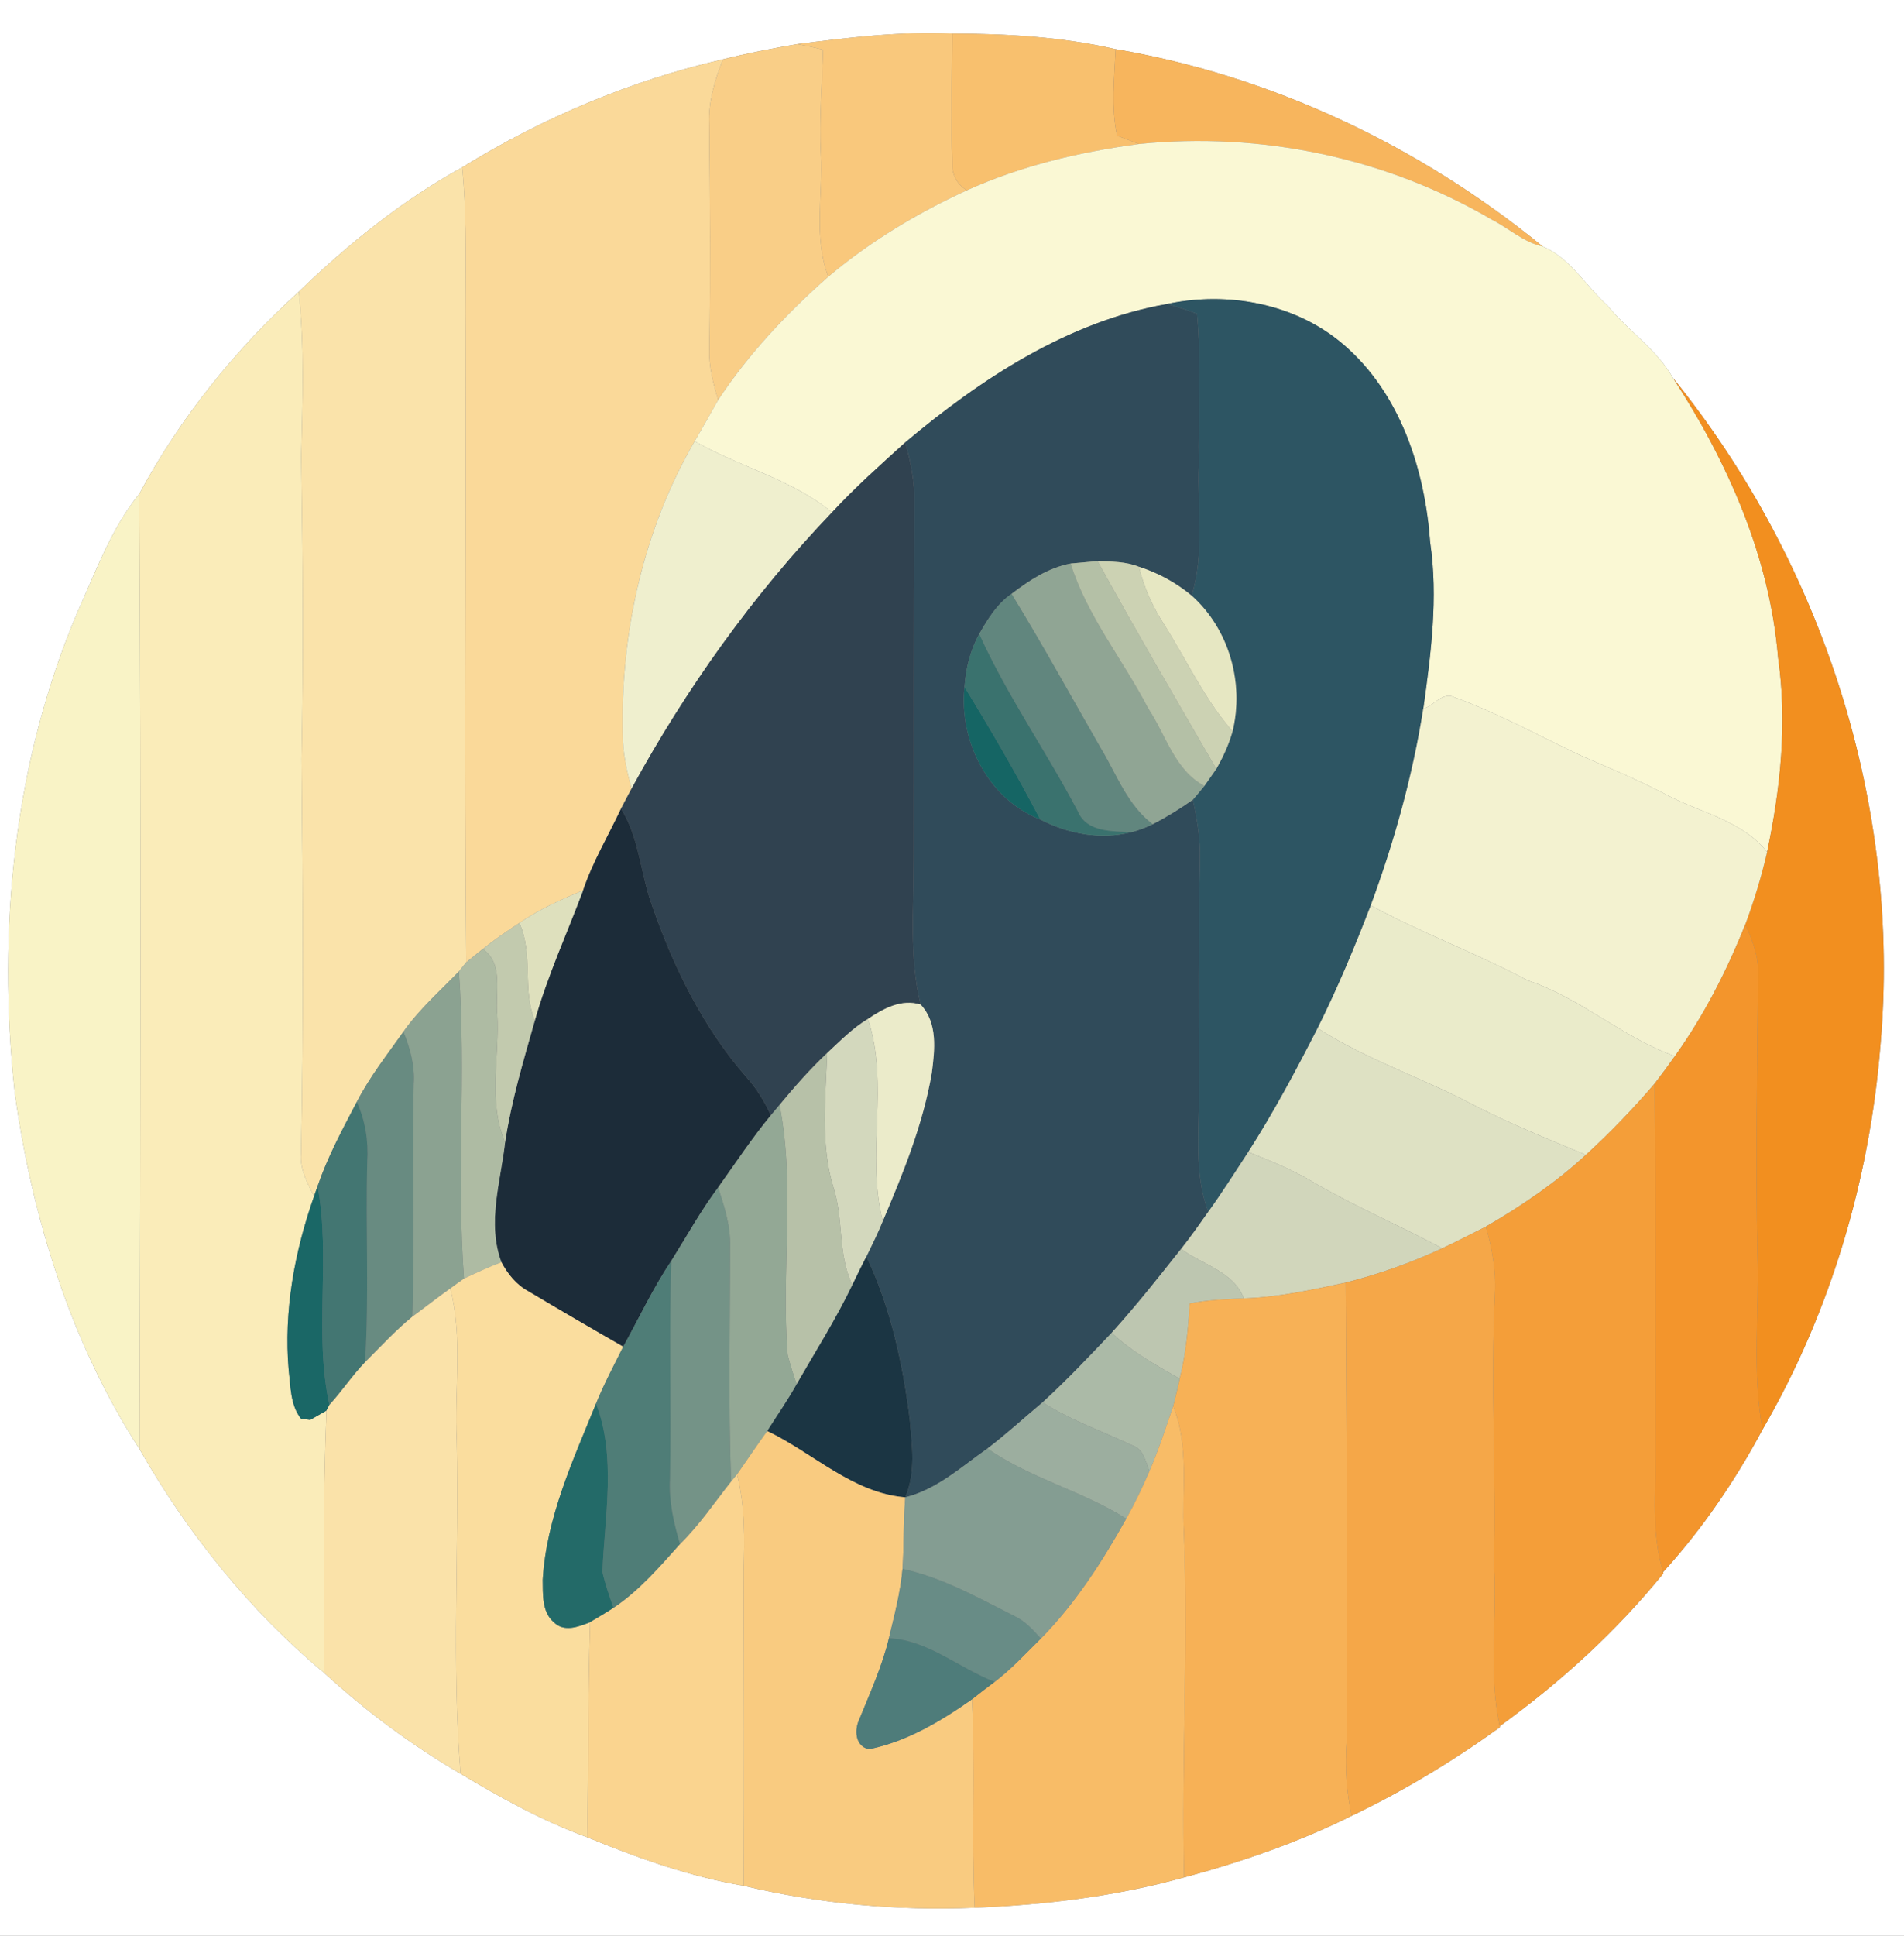 <?xml version="1.0" encoding="UTF-8" ?>
<!DOCTYPE svg PUBLIC "-//W3C//DTD SVG 1.1//EN" "http://www.w3.org/Graphics/SVG/1.1/DTD/svg11.dtd">
<svg width="246pt" height="250pt" viewBox="0 0 246 250" version="1.1" xmlns="http://www.w3.org/2000/svg">
<rect x="0" y="0" width="246" height="250" fill="#808080" stroke="none"/>
<g id="#ffffffff">
<path fill="#ffffff" opacity="1.00" d=" M 0.00 0.00 L 246.00 0.00 L 246.00 250.00 L 0.00 250.00 L 0.00 0.00 M 102.98 5.70 C 99.77 6.26 96.57 6.87 93.41 7.66 C 81.52 10.39 70.09 15.21 59.72 21.61 C 51.96 25.88 44.96 31.53 38.61 37.67 C 30.39 45.13 23.24 54.02 17.99 63.79 C 14.36 68.26 12.38 73.81 10.03 79.01 C 1.75 98.48 -0.36 120.09 1.89 141.00 C 4.13 157.21 9.11 173.36 18.03 187.16 C 24.23 198.02 32.28 208.06 41.90 216.07 C 47.28 221.00 53.20 225.41 59.51 229.08 C 64.74 232.21 70.13 235.19 75.88 237.29 C 82.39 239.96 89.14 242.37 96.09 243.55 C 105.83 245.87 115.93 246.80 125.93 246.38 C 135.04 246.02 144.18 244.91 152.98 242.47 C 160.41 240.48 167.73 237.94 174.63 234.52 C 181.35 231.30 187.75 227.43 193.79 223.08 L 193.77 222.94 C 201.60 217.29 208.82 210.71 214.92 203.20 L 214.88 203.03 C 219.90 197.53 224.22 191.19 227.72 184.63 C 236.47 169.55 241.56 152.40 242.95 135.05 C 245.68 104.24 235.57 72.82 216.15 48.81 C 214.07 45.11 210.31 42.71 207.66 39.42 C 204.87 36.93 202.85 33.28 199.32 31.83 C 183.47 18.88 164.34 9.79 144.14 6.35 C 137.25 4.77 130.10 4.35 123.04 4.34 C 116.32 4.03 109.63 4.85 102.98 5.70 Z" />
</g>
<g id="#f9c87cff">
<path fill="#f9c87c" opacity="1.00" d=" M 102.98 5.70 C 109.63 4.85 116.32 4.03 123.04 4.34 C 123.01 9.90 122.80 15.48 123.05 21.05 C 122.95 22.54 123.65 23.81 124.92 24.58 C 118.52 27.52 112.42 31.18 107.02 35.73 C 105.09 30.67 106.34 25.22 106.06 19.96 C 105.82 15.45 106.23 10.94 106.34 6.42 C 105.23 6.13 104.11 5.89 102.98 5.70 Z" />
</g>
<g id="#f8c06eff">
<path fill="#f8c06e" opacity="1.00" d=" M 123.04 4.34 C 130.10 4.35 137.25 4.77 144.14 6.35 C 143.96 10.07 143.54 13.85 144.32 17.52 C 145.03 17.79 146.45 18.33 147.16 18.60 C 139.53 19.62 131.96 21.40 124.92 24.58 C 123.65 23.81 122.95 22.54 123.05 21.05 C 122.80 15.48 123.01 9.90 123.04 4.34 Z" />
</g>
<g id="#f9ce87ff">
<path fill="#f9ce87" opacity="1.00" d=" M 93.41 7.66 C 96.57 6.87 99.77 6.26 102.98 5.70 C 104.11 5.89 105.23 6.13 106.34 6.42 C 106.23 10.94 105.82 15.45 106.06 19.96 C 106.34 25.22 105.09 30.67 107.02 35.73 C 101.67 40.45 96.73 45.68 92.79 51.65 C 92.14 49.51 91.56 47.31 91.65 45.05 C 91.79 35.35 91.73 25.66 91.63 15.96 C 91.51 13.08 92.37 10.30 93.41 7.66 Z" />
</g>
<g id="#f7b55dff">
<path fill="#f7b55d" opacity="1.00" d=" M 144.14 6.35 C 164.34 9.79 183.47 18.88 199.32 31.83 C 196.84 31.29 194.94 29.48 192.73 28.36 C 179.08 20.35 162.88 17.00 147.16 18.60 C 146.45 18.33 145.03 17.79 144.32 17.52 C 143.54 13.85 143.96 10.07 144.14 6.35 Z" />
</g>
<g id="#fad999ff">
<path fill="#fad999" opacity="1.00" d=" M 59.72 21.61 C 70.09 15.21 81.52 10.39 93.41 7.66 C 92.37 10.30 91.51 13.08 91.63 15.96 C 91.73 25.66 91.79 35.35 91.65 45.05 C 91.56 47.31 92.14 49.51 92.79 51.65 C 91.80 53.44 90.77 55.21 89.75 56.98 C 83.12 68.42 80.13 81.79 80.47 94.96 C 80.46 97.30 80.99 99.60 81.60 101.85 C 81.15 102.72 80.68 103.57 80.24 104.44 C 78.60 107.94 76.57 111.31 75.34 114.99 C 72.49 116.18 69.65 117.44 67.10 119.21 C 65.49 120.27 63.89 121.35 62.38 122.56 C 61.85 122.99 60.77 123.86 60.23 124.29 C 59.99 97.18 60.23 70.07 60.15 42.96 C 60.08 35.84 60.41 28.71 59.72 21.61 Z" />
</g>
<g id="#faf8d4ff">
<path fill="#faf8d4" opacity="1.00" d=" M 147.16 18.60 C 162.88 17.00 179.08 20.35 192.73 28.36 C 194.94 29.48 196.84 31.29 199.32 31.83 C 202.85 33.28 204.87 36.93 207.66 39.42 C 210.31 42.71 214.07 45.11 216.15 48.81 C 223.22 59.67 228.65 71.90 229.73 84.94 C 230.93 93.29 230.06 101.81 228.31 110.03 C 225.07 105.95 219.75 104.99 215.36 102.67 C 211.80 100.79 208.08 99.23 204.38 97.64 C 198.90 95.07 193.58 92.10 187.88 90.04 C 186.37 89.30 185.24 91.17 183.89 91.54 C 184.88 84.45 185.83 77.20 184.78 70.05 C 184.10 60.66 180.93 50.79 173.57 44.49 C 167.40 39.19 158.62 37.58 150.78 39.26 C 137.98 41.52 126.75 48.91 116.95 57.14 C 113.72 60.07 110.46 62.97 107.50 66.17 C 102.30 61.88 95.53 60.31 89.75 56.98 C 90.77 55.21 91.80 53.44 92.79 51.65 C 96.73 45.68 101.67 40.45 107.02 35.73 C 112.42 31.18 118.52 27.52 124.92 24.58 C 131.96 21.40 139.53 19.62 147.16 18.60 Z" />
</g>
<g id="#fae3aaff">
<path fill="#fae3aa" opacity="1.00" d=" M 38.61 37.67 C 44.96 31.53 51.96 25.88 59.72 21.61 C 60.41 28.71 60.08 35.84 60.15 42.96 C 60.23 70.07 59.99 97.18 60.23 124.29 C 60.00 124.58 59.52 125.17 59.29 125.46 C 56.84 128.00 54.16 130.35 52.12 133.25 C 50.02 136.21 47.77 139.08 46.10 142.31 C 44.25 145.85 42.34 149.39 41.03 153.19 L 40.58 154.48 C 39.69 152.79 38.75 151.03 38.90 149.05 C 39.23 132.05 39.12 115.04 38.96 98.04 C 39.22 85.03 39.12 72.01 38.92 59.00 C 39.09 51.89 39.34 44.76 38.61 37.67 Z" />
</g>
<g id="#faecb9ff">
<path fill="#faecb9" opacity="1.00" d=" M 17.99 63.79 C 23.24 54.02 30.39 45.13 38.61 37.67 C 39.34 44.76 39.09 51.89 38.92 59.00 C 39.12 72.01 39.22 85.03 38.96 98.04 C 39.12 115.04 39.23 132.05 38.90 149.05 C 38.75 151.03 39.69 152.79 40.58 154.48 C 38.05 161.67 36.64 169.33 37.30 176.97 C 37.56 179.09 37.50 181.43 38.88 183.22 L 40.08 183.38 C 40.61 183.08 41.66 182.48 42.18 182.18 C 41.73 193.47 41.81 204.77 41.90 216.07 C 32.28 208.06 24.23 198.02 18.03 187.16 C 18.14 146.04 18.24 104.91 17.99 63.79 Z" />
</g>
<g id="#2d5563ff">
<path fill="#2d5563" opacity="1.00" d=" M 150.78 39.26 C 158.62 37.58 167.40 39.19 173.57 44.49 C 180.93 50.79 184.10 60.66 184.78 70.05 C 185.83 77.20 184.88 84.45 183.89 91.54 C 182.52 100.21 180.15 108.70 177.11 116.93 C 175.04 122.31 172.82 127.63 170.24 132.79 C 167.46 138.23 164.58 143.63 161.28 148.78 C 159.58 151.37 157.93 154.00 156.11 156.51 C 154.23 151.51 154.97 146.14 154.90 140.94 C 154.88 130.96 154.81 120.98 155.04 111.01 C 155.11 108.40 154.67 105.82 154.12 103.28 C 154.63 102.70 155.12 102.10 155.61 101.50 C 156.00 100.95 156.76 99.85 157.15 99.30 C 158.03 97.77 158.77 96.16 159.25 94.45 C 160.76 88.18 158.80 81.25 153.97 76.93 C 155.66 71.44 154.67 65.67 154.89 60.04 C 154.78 53.54 155.27 47.01 154.66 40.53 C 153.39 40.05 152.09 39.62 150.78 39.26 Z" />
</g>
<g id="#304b5aff">
<path fill="#304b5a" opacity="1.00" d=" M 116.95 57.14 C 126.75 48.91 137.98 41.52 150.78 39.26 C 152.09 39.62 153.39 40.05 154.66 40.53 C 155.27 47.01 154.78 53.54 154.89 60.04 C 154.67 65.67 155.66 71.44 153.97 76.93 C 151.96 75.26 149.64 73.99 147.16 73.20 C 145.47 72.51 143.60 72.53 141.81 72.46 C 140.94 72.54 139.20 72.70 138.33 72.78 C 135.46 73.32 132.97 74.96 130.69 76.70 C 128.82 77.98 127.62 79.95 126.52 81.88 C 125.36 83.97 124.78 86.34 124.62 88.72 C 123.87 95.69 127.69 103.24 134.40 105.83 C 138.01 107.70 142.21 108.50 146.20 107.47 C 147.14 107.22 148.05 106.88 148.93 106.45 C 150.73 105.52 152.46 104.45 154.12 103.28 C 154.67 105.82 155.11 108.40 155.04 111.01 C 154.81 120.98 154.88 130.96 154.90 140.94 C 154.97 146.14 154.23 151.51 156.11 156.51 C 154.97 158.13 153.83 159.75 152.60 161.30 C 149.69 164.97 146.78 168.65 143.63 172.13 C 140.73 175.19 137.83 178.26 134.71 181.11 C 132.33 183.10 130.05 185.20 127.58 187.08 C 124.21 189.44 121.07 192.35 116.97 193.38 C 118.34 190.20 117.84 186.68 117.55 183.34 C 116.64 176.11 115.08 168.89 111.94 162.28 C 112.67 160.77 113.43 159.26 114.06 157.70 C 116.68 151.52 119.25 145.24 120.39 138.58 C 120.77 135.60 121.19 132.13 118.95 129.74 C 117.44 123.60 118.08 117.23 118.06 110.98 C 118.09 95.63 118.02 80.29 118.13 64.94 C 118.20 62.29 117.68 59.67 116.95 57.14 Z" />
</g>
<g id="#f28f1fff">
<path fill="#f28f1f" opacity="1.00" d=" M 216.15 48.81 C 235.57 72.82 245.68 104.24 242.95 135.05 C 241.56 152.40 236.47 169.55 227.72 184.63 C 226.34 177.14 227.32 169.50 227.07 161.94 C 226.81 149.95 227.05 137.96 227.14 125.97 C 227.27 123.65 226.45 121.46 225.49 119.39 C 226.63 116.33 227.58 113.21 228.31 110.03 C 230.06 101.81 230.93 93.29 229.73 84.94 C 228.65 71.90 223.22 59.67 216.15 48.81 Z" />
</g>
<g id="#efefceff">
<path fill="#efefce" opacity="1.00" d=" M 80.47 94.96 C 80.13 81.79 83.12 68.42 89.75 56.98 C 95.53 60.31 102.30 61.88 107.50 66.17 C 97.30 76.82 88.66 88.92 81.60 101.85 C 80.99 99.60 80.46 97.30 80.47 94.96 Z" />
</g>
<g id="#304250ff">
<path fill="#304250" opacity="1.00" d=" M 107.50 66.17 C 110.46 62.97 113.72 60.07 116.95 57.14 C 117.68 59.67 118.20 62.29 118.13 64.94 C 118.02 80.29 118.09 95.63 118.06 110.98 C 118.08 117.23 117.44 123.60 118.95 129.74 C 116.46 128.97 114.15 130.25 112.14 131.59 C 110.16 132.78 108.55 134.44 106.87 136.00 C 104.66 138.08 102.66 140.36 100.72 142.70 C 100.44 143.03 99.88 143.71 99.60 144.04 C 98.81 142.35 97.87 140.73 96.63 139.33 C 90.91 132.86 87.04 124.97 84.22 116.87 C 82.74 112.77 82.61 108.20 80.24 104.44 C 80.68 103.57 81.15 102.72 81.60 101.85 C 88.66 88.92 97.30 76.82 107.50 66.17 Z" />
</g>
<g id="#f9f3c6ff">
<path fill="#f9f3c6" opacity="1.00" d=" M 10.03 79.01 C 12.38 73.81 14.36 68.26 17.99 63.79 C 18.24 104.91 18.14 146.04 18.03 187.16 C 9.11 173.36 4.13 157.21 1.89 141.00 C -0.36 120.09 1.75 98.48 10.03 79.01 Z" />
</g>
<g id="#90a594ff">
<path fill="#90a594" opacity="1.00" d=" M 130.69 76.70 C 132.97 74.96 135.46 73.32 138.33 72.78 C 140.45 79.58 145.10 85.20 148.34 91.47 C 150.62 94.88 151.76 99.47 155.61 101.50 C 155.12 102.10 154.63 102.70 154.12 103.28 C 152.46 104.45 150.73 105.52 148.93 106.45 C 145.68 104.01 144.29 100.07 142.27 96.71 C 138.43 90.03 134.72 83.27 130.69 76.70 Z" />
</g>
<g id="#b4c0a6ff">
<path fill="#b4c0a6" opacity="1.00" d=" M 138.33 72.78 C 139.20 72.70 140.94 72.54 141.81 72.46 C 146.78 81.49 151.98 90.39 157.15 99.30 C 156.76 99.85 156.00 100.95 155.61 101.50 C 151.76 99.47 150.62 94.88 148.34 91.47 C 145.10 85.20 140.45 79.58 138.33 72.78 Z" />
</g>
<g id="#ccd2b3ff">
<path fill="#ccd2b3" opacity="1.00" d=" M 141.81 72.46 C 143.60 72.53 145.47 72.51 147.16 73.20 C 147.79 75.87 148.94 78.37 150.42 80.67 C 153.33 85.28 155.64 90.31 159.25 94.45 C 158.77 96.16 158.03 97.77 157.15 99.30 C 151.98 90.39 146.78 81.49 141.81 72.46 Z" />
</g>
<g id="#e6e7c2ff">
<path fill="#e6e7c2" opacity="1.00" d=" M 147.16 73.20 C 149.64 73.99 151.96 75.26 153.97 76.93 C 158.80 81.25 160.76 88.18 159.25 94.45 C 155.64 90.31 153.33 85.28 150.42 80.67 C 148.94 78.37 147.79 75.87 147.16 73.20 Z" />
</g>
<g id="#61867eff">
<path fill="#61867e" opacity="1.00" d=" M 126.52 81.88 C 127.62 79.95 128.82 77.98 130.69 76.70 C 134.72 83.27 138.43 90.03 142.27 96.71 C 144.29 100.07 145.68 104.01 148.93 106.45 C 148.05 106.88 147.14 107.22 146.20 107.47 C 143.73 107.34 140.39 107.51 139.26 104.78 C 135.19 97.05 130.13 89.85 126.52 81.88 Z" />
</g>
<g id="#3a726eff">
<path fill="#3a726e" opacity="1.00" d=" M 124.62 88.72 C 124.78 86.34 125.36 83.97 126.52 81.88 C 130.13 89.85 135.19 97.05 139.26 104.78 C 140.39 107.51 143.73 107.34 146.20 107.47 C 142.21 108.50 138.01 107.70 134.40 105.83 C 131.36 100.00 128.04 94.32 124.62 88.72 Z" />
</g>
<g id="#156564ff">
<path fill="#156564" opacity="1.00" d=" M 134.40 105.83 C 127.69 103.24 123.87 95.69 124.62 88.72 C 128.04 94.32 131.36 100.00 134.40 105.83 Z" />
</g>
<g id="#f3f2d0ff">
<path fill="#f3f2d0" opacity="1.00" d=" M 183.89 91.54 C 185.24 91.17 186.37 89.30 187.88 90.04 C 193.58 92.10 198.90 95.07 204.38 97.64 C 208.08 99.23 211.80 100.79 215.36 102.67 C 219.75 104.99 225.07 105.95 228.31 110.03 C 227.58 113.21 226.63 116.33 225.49 119.39 C 223.11 125.38 220.15 131.15 216.40 136.40 C 209.61 133.99 204.25 128.88 197.39 126.63 C 190.77 123.10 183.70 120.51 177.11 116.93 C 180.15 108.70 182.52 100.21 183.89 91.54 Z" />
</g>
<g id="#1c2c39ff">
<path fill="#1c2c39" opacity="1.00" d=" M 80.24 104.44 C 82.61 108.20 82.74 112.77 84.22 116.87 C 87.04 124.97 90.91 132.86 96.63 139.33 C 97.87 140.73 98.81 142.35 99.60 144.04 C 97.15 147.01 95.02 150.23 92.79 153.36 C 90.54 156.37 88.73 159.66 86.74 162.83 C 84.37 166.36 82.57 170.22 80.52 173.93 C 76.40 171.57 72.31 169.18 68.23 166.75 C 66.70 165.92 65.59 164.53 64.78 163.01 C 62.90 157.99 64.67 152.65 65.26 147.53 C 66.07 142.20 67.62 137.02 69.09 131.84 C 70.72 126.06 73.24 120.59 75.34 114.99 C 76.57 111.31 78.60 107.94 80.24 104.44 Z" />
</g>
<g id="#dee0bdff">
<path fill="#dee0bd" opacity="1.00" d=" M 67.10 119.21 C 69.65 117.44 72.49 116.18 75.34 114.99 C 73.24 120.59 70.72 126.06 69.09 131.84 C 67.45 127.79 68.94 123.24 67.10 119.21 Z" />
</g>
<g id="#eaebcaff">
<path fill="#eaebca" opacity="1.00" d=" M 177.11 116.93 C 183.70 120.51 190.77 123.10 197.39 126.63 C 204.25 128.88 209.61 133.99 216.40 136.40 C 215.55 137.60 214.67 138.78 213.78 139.95 C 211.01 143.19 208.05 146.27 204.90 149.15 C 199.98 147.10 195.03 145.10 190.29 142.65 C 183.70 139.17 176.54 136.84 170.24 132.79 C 172.82 127.63 175.04 122.31 177.11 116.93 Z" />
</g>
<g id="#c2caaeff">
<path fill="#c2caae" opacity="1.00" d=" M 62.38 122.56 C 63.89 121.35 65.49 120.27 67.10 119.21 C 68.94 123.24 67.45 127.79 69.09 131.84 C 67.62 137.02 66.07 142.20 65.26 147.53 C 63.02 142.32 64.56 136.50 64.25 131.02 C 63.96 128.22 65.11 124.44 62.38 122.56 Z" />
</g>
<g id="#f3952cff">
<path fill="#f3952c" opacity="1.00" d=" M 216.40 136.40 C 220.15 131.15 223.11 125.38 225.49 119.39 C 226.45 121.46 227.27 123.65 227.14 125.97 C 227.05 137.96 226.81 149.95 227.07 161.94 C 227.32 169.50 226.34 177.14 227.72 184.63 C 224.22 191.19 219.90 197.53 214.88 203.03 C 213.37 198.13 213.89 193.00 213.90 187.96 C 213.84 171.96 213.92 155.95 213.78 139.95 C 214.67 138.78 215.55 137.60 216.40 136.40 Z" />
</g>
<g id="#aebba3ff">
<path fill="#aebba3" opacity="1.00" d=" M 60.23 124.29 C 60.77 123.86 61.85 122.99 62.38 122.56 C 65.11 124.44 63.96 128.22 64.25 131.02 C 64.56 136.50 63.02 142.32 65.26 147.53 C 64.67 152.65 62.90 157.99 64.78 163.01 C 63.14 163.64 61.54 164.38 59.95 165.13 C 58.96 151.93 60.24 138.66 59.29 125.46 C 59.52 125.17 60.00 124.58 60.23 124.29 Z" />
</g>
<g id="#8ba291ff">
<path fill="#8ba291" opacity="1.00" d=" M 52.12 133.25 C 54.16 130.35 56.84 128.00 59.29 125.46 C 60.24 138.66 58.96 151.93 59.95 165.13 C 59.36 165.54 58.77 165.97 58.18 166.40 C 56.52 167.58 54.91 168.85 53.26 170.06 C 53.60 160.04 53.24 150.01 53.45 139.99 C 53.61 137.66 53.00 135.40 52.12 133.25 Z" />
</g>
<g id="#ebebcaff">
<path fill="#ebebca" opacity="1.00" d=" M 112.14 131.59 C 114.15 130.25 116.46 128.97 118.95 129.74 C 121.19 132.13 120.77 135.60 120.39 138.58 C 119.25 145.24 116.68 151.52 114.06 157.70 C 111.85 149.14 114.94 140.06 112.14 131.59 Z" />
</g>
<g id="#d3d8bdff">
<path fill="#d3d8bd" opacity="1.00" d=" M 106.87 136.00 C 108.55 134.44 110.16 132.78 112.14 131.59 C 114.94 140.06 111.85 149.14 114.06 157.70 C 113.43 159.26 112.67 160.77 111.94 162.28 C 111.32 163.50 110.71 164.72 110.13 165.95 C 108.19 161.97 109.03 157.44 107.67 153.32 C 105.97 147.71 106.68 141.76 106.87 136.00 Z" />
</g>
<g id="#dee1c3ff">
<path fill="#dee1c3" opacity="1.00" d=" M 161.28 148.78 C 164.58 143.63 167.46 138.23 170.24 132.79 C 176.54 136.84 183.70 139.17 190.29 142.65 C 195.03 145.10 199.98 147.10 204.90 149.15 C 200.99 152.75 196.56 155.77 191.97 158.42 C 190.09 159.36 188.23 160.34 186.33 161.22 C 180.75 158.21 174.88 155.76 169.42 152.52 C 166.83 151.01 164.06 149.88 161.28 148.78 Z" />
</g>
<g id="#688b81ff">
<path fill="#688b81" opacity="1.00" d=" M 46.10 142.31 C 47.77 139.08 50.02 136.21 52.12 133.25 C 53.00 135.40 53.61 137.66 53.45 139.99 C 53.24 150.01 53.60 160.04 53.26 170.06 C 51.07 171.85 49.16 173.95 47.16 175.94 C 47.71 167.32 47.22 158.66 47.45 150.02 C 47.62 147.37 47.20 144.74 46.10 142.31 Z" />
</g>
<g id="#b7c1a8ff">
<path fill="#b7c1a8" opacity="1.00" d=" M 100.72 142.70 C 102.66 140.36 104.66 138.08 106.87 136.00 C 106.68 141.76 105.97 147.71 107.67 153.32 C 109.03 157.44 108.19 161.97 110.13 165.95 C 108.01 170.38 105.37 174.53 102.93 178.78 C 102.49 177.53 102.11 176.27 101.77 174.99 C 100.89 164.26 102.80 153.31 100.72 142.70 Z" />
</g>
<g id="#f49e39ff">
<path fill="#f49e39" opacity="1.00" d=" M 204.90 149.15 C 208.05 146.27 211.01 143.19 213.78 139.95 C 213.92 155.95 213.84 171.96 213.90 187.96 C 213.89 193.00 213.37 198.13 214.88 203.03 L 214.92 203.20 C 208.82 210.71 201.60 217.29 193.77 222.94 C 192.25 216.04 193.47 208.98 193.01 202.00 C 193.31 190.33 192.57 178.66 193.14 166.99 C 193.30 164.09 192.77 161.21 191.97 158.42 C 196.56 155.77 200.99 152.75 204.90 149.15 Z" />
</g>
<g id="#437672ff">
<path fill="#437672" opacity="1.00" d=" M 46.10 142.31 C 47.20 144.74 47.62 147.37 47.45 150.02 C 47.22 158.66 47.71 167.32 47.16 175.94 C 45.50 177.67 44.18 179.68 42.56 181.45 C 40.52 172.13 42.78 162.51 41.03 153.19 C 42.34 149.39 44.25 145.85 46.10 142.31 Z" />
</g>
<g id="#93a895ff">
<path fill="#93a895" opacity="1.00" d=" M 99.60 144.04 C 99.88 143.71 100.44 143.03 100.72 142.70 C 102.80 153.31 100.89 164.26 101.77 174.99 C 102.11 176.27 102.49 177.53 102.93 178.78 C 101.77 180.86 100.40 182.81 99.13 184.82 C 97.80 186.67 96.53 188.55 95.23 190.42 L 94.46 191.35 C 94.09 181.23 94.33 171.11 94.33 160.99 C 94.41 158.36 93.59 155.83 92.79 153.36 C 95.02 150.23 97.15 147.01 99.60 144.04 Z" />
</g>
<g id="#d1d6bbff">
<path fill="#d1d6bb" opacity="1.00" d=" M 156.11 156.51 C 157.93 154.00 159.58 151.37 161.28 148.78 C 164.06 149.88 166.83 151.01 169.42 152.52 C 174.88 155.76 180.75 158.21 186.33 161.22 C 182.33 163.09 178.14 164.56 173.86 165.65 C 169.51 166.57 165.15 167.55 160.69 167.68 C 159.44 164.24 155.30 163.31 152.60 161.30 C 153.83 159.75 154.97 158.13 156.11 156.51 Z" />
</g>
<g id="#1a6766ff">
<path fill="#1a6766" opacity="1.00" d=" M 40.58 154.48 L 41.03 153.19 C 42.78 162.51 40.52 172.13 42.56 181.45 C 42.47 181.63 42.28 182.00 42.18 182.18 C 41.66 182.48 40.61 183.08 40.08 183.38 L 38.88 183.22 C 37.50 181.43 37.56 179.09 37.30 176.97 C 36.64 169.33 38.05 161.67 40.58 154.48 Z" />
</g>
<g id="#749387ff">
<path fill="#749387" opacity="1.00" d=" M 86.74 162.83 C 88.73 159.66 90.54 156.37 92.79 153.36 C 93.59 155.83 94.41 158.36 94.33 160.99 C 94.33 171.11 94.09 181.23 94.46 191.35 C 92.31 194.08 90.35 196.98 87.86 199.43 C 87.05 196.69 86.40 193.88 86.56 191.01 C 86.75 181.61 86.40 172.22 86.74 162.83 Z" />
</g>
<g id="#f5a748ff">
<path fill="#f5a748" opacity="1.00" d=" M 186.33 161.22 C 188.23 160.34 190.09 159.36 191.97 158.42 C 192.77 161.21 193.30 164.09 193.14 166.99 C 192.57 178.66 193.31 190.33 193.01 202.00 C 193.47 208.98 192.25 216.04 193.77 222.94 L 193.79 223.08 C 187.75 227.43 181.35 231.30 174.63 234.52 C 173.96 231.38 173.74 228.18 173.98 224.98 C 174.10 205.21 173.99 185.43 173.86 165.65 C 178.14 164.56 182.33 163.09 186.33 161.22 Z" />
</g>
<g id="#bdc6b0ff">
<path fill="#bdc6b0" opacity="1.00" d=" M 143.63 172.13 C 146.78 168.65 149.69 164.97 152.60 161.30 C 155.30 163.31 159.44 164.24 160.69 167.68 C 158.36 167.81 156.02 167.88 153.73 168.34 C 153.50 171.60 153.23 174.88 152.42 178.06 C 149.34 176.31 146.22 174.58 143.63 172.13 Z" />
</g>
<g id="#fadd9eff">
<path fill="#fadd9e" opacity="1.00" d=" M 59.95 165.13 C 61.54 164.38 63.14 163.64 64.78 163.01 C 65.59 164.53 66.70 165.92 68.23 166.75 C 72.31 169.18 76.40 171.57 80.52 173.93 C 79.31 176.36 78.03 178.75 77.01 181.27 C 74.03 188.60 70.59 196.02 70.12 204.04 C 70.15 205.85 70.00 208.16 71.50 209.46 C 72.84 210.86 74.72 210.11 76.24 209.51 C 75.97 218.77 76.03 228.03 75.88 237.29 C 70.13 235.19 64.74 232.21 59.51 229.08 C 58.34 214.77 59.34 200.36 59.01 186.02 C 58.68 179.48 59.84 172.82 58.18 166.40 C 58.77 165.97 59.36 165.54 59.95 165.13 Z" />
</g>
<g id="#4f7d77ff">
<path fill="#4f7d77" opacity="1.00" d=" M 80.52 173.93 C 82.57 170.22 84.37 166.36 86.74 162.83 C 86.40 172.22 86.75 181.61 86.56 191.01 C 86.40 193.88 87.05 196.69 87.86 199.43 C 85.21 202.39 82.59 205.45 79.26 207.67 C 78.73 206.13 78.19 204.60 77.83 203.02 C 78.12 195.83 79.65 188.17 77.01 181.27 C 78.03 178.75 79.31 176.36 80.52 173.93 Z" />
</g>
<g id="#1b3543ff">
<path fill="#1b3543" opacity="1.00" d=" M 110.13 165.95 C 110.71 164.72 111.32 163.50 111.94 162.28 C 115.08 168.89 116.64 176.11 117.55 183.34 C 117.84 186.68 118.34 190.20 116.97 193.38 C 110.18 192.84 105.07 187.66 99.13 184.82 C 100.40 182.81 101.77 180.86 102.93 178.78 C 105.37 174.53 108.01 170.38 110.13 165.95 Z" />
</g>
<g id="#f7b156ff">
<path fill="#f7b156" opacity="1.00" d=" M 160.69 167.68 C 165.15 167.55 169.51 166.57 173.86 165.65 C 173.99 185.43 174.10 205.21 173.98 224.98 C 173.74 228.18 173.96 231.38 174.63 234.52 C 167.73 237.94 160.41 240.48 152.98 242.47 C 152.64 227.64 153.51 212.80 152.96 197.97 C 152.65 192.51 153.69 186.82 151.57 181.61 C 151.87 180.43 152.15 179.25 152.42 178.06 C 153.23 174.88 153.50 171.60 153.73 168.34 C 156.02 167.88 158.36 167.81 160.69 167.68 Z" />
</g>
<g id="#fae2a9ff">
<path fill="#fae2a9" opacity="1.00" d=" M 53.26 170.06 C 54.91 168.85 56.52 167.58 58.18 166.40 C 59.84 172.82 58.68 179.48 59.01 186.02 C 59.34 200.36 58.34 214.77 59.51 229.08 C 53.20 225.41 47.28 221.00 41.90 216.07 C 41.81 204.77 41.73 193.47 42.18 182.18 C 42.28 182.00 42.47 181.63 42.56 181.45 C 44.18 179.68 45.50 177.67 47.16 175.94 C 49.16 173.95 51.07 171.85 53.26 170.06 Z" />
</g>
<g id="#abbaa7ff">
<path fill="#abbaa7" opacity="1.00" d=" M 134.71 181.11 C 137.83 178.26 140.73 175.19 143.63 172.13 C 146.22 174.58 149.34 176.31 152.42 178.06 C 152.15 179.25 151.87 180.43 151.57 181.61 C 150.62 184.43 149.69 187.25 148.52 189.99 C 147.98 188.78 147.79 187.17 146.35 186.69 C 142.46 184.85 138.36 183.45 134.71 181.11 Z" />
</g>
<g id="#9cae9fff">
<path fill="#9cae9f" opacity="1.00" d=" M 127.58 187.08 C 130.05 185.20 132.33 183.10 134.71 181.11 C 138.36 183.45 142.46 184.85 146.35 186.69 C 147.79 187.17 147.98 188.78 148.52 189.99 C 147.62 192.08 146.63 194.15 145.51 196.14 C 139.82 192.54 133.12 190.94 127.58 187.08 Z" />
</g>
<g id="#236a68ff">
<path fill="#236a68" opacity="1.00" d=" M 70.12 204.04 C 70.59 196.02 74.03 188.60 77.01 181.27 C 79.65 188.17 78.12 195.83 77.83 203.02 C 78.19 204.60 78.73 206.13 79.26 207.67 C 78.27 208.32 77.25 208.90 76.24 209.51 C 74.72 210.11 72.84 210.86 71.50 209.46 C 70.00 208.16 70.15 205.85 70.12 204.04 Z" />
</g>
<g id="#f8bc67ff">
<path fill="#f8bc67" opacity="1.00" d=" M 148.52 189.99 C 149.69 187.25 150.62 184.43 151.57 181.61 C 153.69 186.82 152.65 192.51 152.96 197.97 C 153.51 212.80 152.64 227.64 152.98 242.47 C 144.18 244.91 135.04 246.02 125.93 246.38 C 125.51 237.41 126.02 228.43 125.58 219.47 C 126.55 218.70 127.53 217.94 128.52 217.21 C 130.69 215.55 132.54 213.53 134.48 211.62 C 138.95 207.08 142.41 201.67 145.51 196.14 C 146.63 194.15 147.62 192.08 148.52 189.99 Z" />
</g>
<g id="#f9cb80ff">
<path fill="#f9cb80" opacity="1.00" d=" M 95.23 190.42 C 96.53 188.55 97.80 186.67 99.13 184.82 C 105.07 187.66 110.18 192.84 116.97 193.38 C 116.71 196.45 116.80 199.55 116.61 202.62 C 116.34 205.66 115.55 208.61 114.85 211.57 C 113.98 215.18 112.43 218.58 111.04 222.01 C 110.37 223.37 110.45 225.55 112.28 225.91 C 117.16 224.93 121.55 222.30 125.58 219.47 C 126.02 228.43 125.51 237.41 125.93 246.38 C 115.93 246.80 105.83 245.87 96.09 243.55 C 96.14 230.03 96.13 216.51 96.07 202.99 C 96.20 198.78 96.28 194.53 95.23 190.42 Z" />
</g>
<g id="#849d92ff">
<path fill="#849d92" opacity="1.00" d=" M 116.97 193.38 C 121.07 192.35 124.21 189.44 127.58 187.08 C 133.12 190.94 139.82 192.54 145.51 196.14 C 142.41 201.67 138.95 207.08 134.48 211.62 C 133.48 210.51 132.46 209.37 131.08 208.72 C 126.41 206.36 121.78 203.74 116.61 202.62 C 116.80 199.55 116.71 196.45 116.97 193.38 Z" />
</g>
<g id="#fad48fff">
<path fill="#fad48f" opacity="1.00" d=" M 94.46 191.35 L 95.23 190.42 C 96.28 194.53 96.20 198.78 96.07 202.99 C 96.13 216.51 96.14 230.03 96.09 243.55 C 89.14 242.37 82.39 239.96 75.88 237.29 C 76.03 228.03 75.97 218.77 76.24 209.51 C 77.25 208.90 78.27 208.32 79.26 207.67 C 82.59 205.45 85.21 202.39 87.86 199.43 C 90.35 196.98 92.31 194.08 94.46 191.35 Z" />
</g>
<g id="#688c86ff">
<path fill="#688c86" opacity="1.00" d=" M 116.61 202.62 C 121.78 203.74 126.41 206.36 131.08 208.72 C 132.46 209.37 133.48 210.51 134.48 211.62 C 132.54 213.53 130.69 215.55 128.52 217.21 C 123.93 215.45 119.91 211.79 114.85 211.57 C 115.55 208.61 116.34 205.66 116.61 202.62 Z" />
</g>
<g id="#4e7c7aff">
<path fill="#4e7c7a" opacity="1.00" d=" M 114.85 211.57 C 119.91 211.79 123.93 215.45 128.52 217.21 C 127.53 217.94 126.55 218.70 125.58 219.47 C 121.55 222.30 117.16 224.93 112.28 225.91 C 110.45 225.55 110.37 223.37 111.04 222.01 C 112.43 218.58 113.98 215.18 114.85 211.57 Z" />
</g>
</svg>
